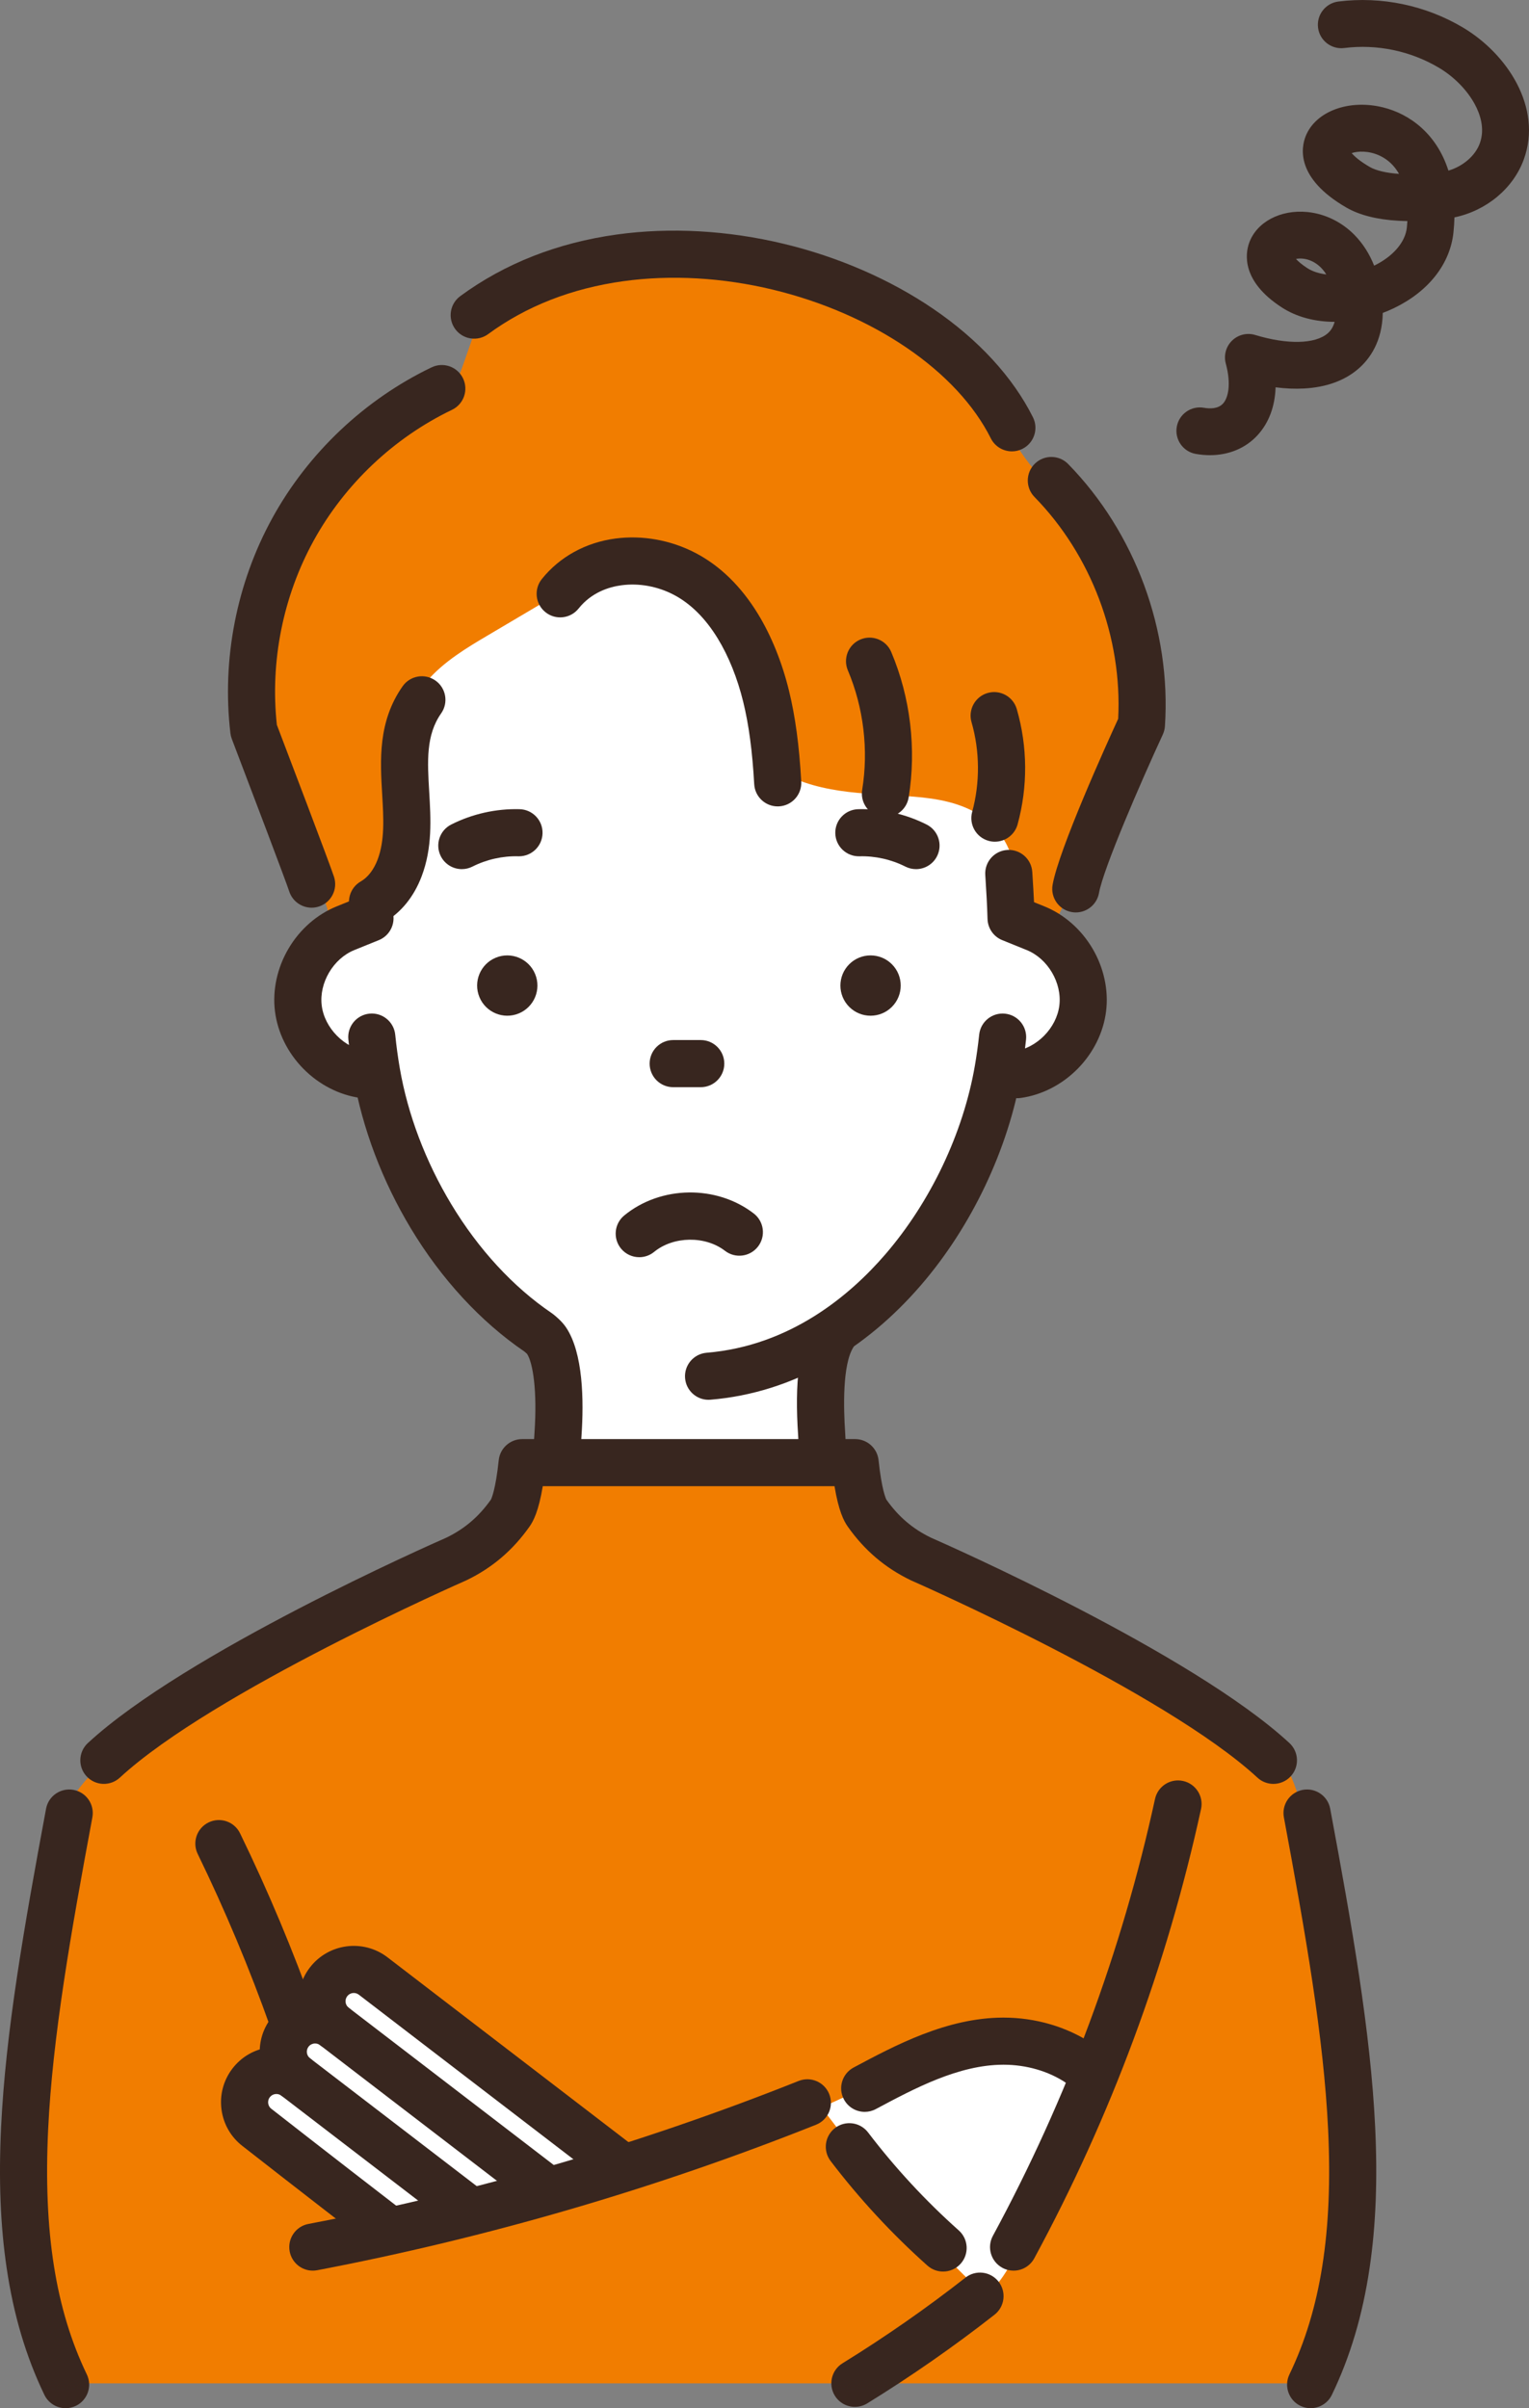 <?xml version="1.0" encoding="UTF-8"?><svg id="_レイヤー_2" xmlns="http://www.w3.org/2000/svg" width="1942.04" height="3057.81" viewBox="0 0 1942.04 3057.81"><rect x="0" y="0" width="1942.04" height="3057.81" fill="#808080" stroke="none"/><defs><style>.cls-1{fill:#fff;}.cls-2{fill:#f17d00;}.cls-3{fill:#38261f;}</style></defs><g id="_layer"><g id="group"><path class="cls-1" d="m1306.23,1200.99c29.06,11.74,48.83,45.31,44.99,76.42-3.59,29.06-27.71,55.18-56.17,62.02.92-6.63,1.73-13.32,2.44-20.02,1.43-13.26-8.19-25.15-21.47-26.58-13.26-1.43-25.18,8.22-26.58,21.47-1.43,13.44-3.29,26.79-5.5,39.67-14.96,86.69-56.96,175.1-115.2,242.6-21.47,24.88-49.87,52.4-85.17,75.5-39.79,26.1-88.34,46.55-145.6,51.32-13.3,1.1-23.17,12.77-22.07,26.07,1.04,12.63,11.6,22.16,24.05,22.16.67,0,1.33-.02,2.03-.07,42.04-3.5,81.6-14.54,118.19-31.48-2.72,22.62-2.88,49.98-.64,82.8.23,3.34.39,6.72.55,10.17h-287.86c.16-2.85.35-6.01.64-10.17,5.45-79.88-7.13-117.09-18.69-134.21-5.06-7.53-13.32-14.11-15.74-15.92-.35-.25-.69-.51-1.06-.76-96.97-65.79-173.63-189.32-195.26-314.65-2.39-13.95-4.37-28.4-5.85-42.94-1.33-13.28-13.21-22.94-26.46-21.61-13.28,1.36-22.94,13.21-21.61,26.49.6,5.8,1.24,11.6,1.98,17.35-24.46-9.62-44.07-33.23-47.27-59.21-3.82-31.11,15.95-64.69,45.04-76.42l31.07-12.59c8.88-3.59,14.8-12.1,15.07-21.68.07-2.28.14-4.49.21-6.63,15.67-11.62,27.94-28.51,35.88-49.36,13.39-35.32,11.3-70.88,9.25-105.28-2.35-39.54-4.35-73.66,16.25-103,6.56-9.34-10.6-34.08-17.92-42.27,20.25-22.81,52.08-44.25,77-59l78.67-46.03c10.08,5.48,29.57,23.22,36.98,13.95,24.05-30.08,75.69-46.28,127.9-19.05,59.07,30.79,83.51,108.02,91.29,139.8,7.25,29.57,11.74,63.1,14.11,105.53.74,12.86,11.39,22.81,24.12,22.81.46,0,.92-.02,1.38-.05,9.34-.53,18.42-31.45,21.97-39.45,30.08,11.74,61.43,20.45,94,22.77,3.64,4.92,9.06,29.01,15.58,30.1,1.31.21,2.62.32,3.91.32,6.83,0,14.95-23.54,19.44-28.35,31.69,1.82,69.99,8.35,95.65,21.95,4.46,2.37-1.02,22.05,2.69,24.86,2.55,4.72,32.69,6.11,37.89,8.27,7.64,8.4,4.97,17.07,7.87,26.09-8.1,4.3-31.61,16.15-31.01,25.91l.32,5.04c1.1,17.42,1.96,31.18,2.55,51.09.3,9.57,6.21,18.09,15.07,21.68l31.11,12.59Z"/><path class="cls-2" d="m1100.43,1007.75c-30.7-2.39-61.1-6.72-88.67-18.06-2.58-44.09-7.46-79.53-15.23-111.33-11.6-47.41-42.07-132.67-115.89-171.17-30.31-15.81-65.26-22.09-98.42-17.65-36.18,4.81-67.98,22.34-89.56,49.36-6.14,7.69-6.83,17.97-2.6,26.19l-70.19,41.51c-26.49,15.69-56.13,33.21-77.9,58.59-9.48-2.49-19.91,1.01-25.87,9.48-30.28,43.15-27.43,91.22-24.92,133.63,1.73,28.93,3.34,56.36-4.65,80.87-7.64,27.29-39.4,43.84-39.9,54.29-.09,1.98-.18,3.98-.28,6.03l-16.52,6.7c-4.03,1.63-7.96,3.5-11.76,5.59l-6.33-21.01c7.02-6.14,10.1-16.09,7.06-25.54-5.13-15.95-62.09-165.39-72.79-193.47-9.04-81.62,7.73-166.01,47.29-237.95,40.06-72.81,103.37-132.69,178.3-168.63,12.04-5.75,17.12-20.2,11.35-32.24-.46-.97-.97-1.86-1.54-2.74,3.27-6.7,5.68-13.65,8.05-20.44l12.38-35.51c5.13.14,10.33-1.38,14.77-4.65,95-69.77,228.65-90.67,366.68-57.35,129.4,31.25,236.8,104.71,280.31,191.74,4.23,8.47,12.77,13.37,21.63,13.37,2.19-.02,4.37-.3,6.54-.92,6.81,10.98,14.45,21.4,22.87,31.2-5.55,9.2-4.44,21.33,3.43,29.39,73.48,75.14,113.61,182.14,107.86,287.08-13.58,29.5-75.3,165.28-83.3,210.31-1.63,9.14,2.09,17.97,8.93,23.29l-8.81,18.04c-5.8-3.75-11.97-6.95-18.41-9.55l-16.55-6.72c-.58-12.96-1.27-23.93-2.07-36.89l-.32-5.02c-.76-11.99-10.08-21.38-21.7-22.55-2.55-8.42-6.65-16.34-11.74-23.52,7.09-2.6,12.86-8.47,15-16.29,12.84-46.99,12.5-96.51-1.04-143.25-3.7-12.82-17.12-20.2-29.92-16.5-12.84,3.7-20.2,17.12-16.5,29.94,11.05,38.18,11.32,78.63.83,117.04-1.24-.74-2.49-1.43-3.73-2.09-26.53-14.08-56.7-17.7-88.02-19.65,9.67-60.32,1.91-124.4-21.88-180.58-5.2-12.29-19.38-18.04-31.69-12.84-12.29,5.22-18.02,19.4-12.82,31.69,20.39,48.16,26.99,103.16,18.55,154.83-.21,1.33-.32,2.65-.32,3.96Z"/><path class="cls-2" d="m662.48,1857.22l423.44-.22,17.27,64.04,51.08,53.51,268.53,118.09s59.77,35.01,74.9,46.7c15.13,11.69,112.43,80.54,126,91.64,38.77,31.72,59.33,238.84,59.33,238.84,0,0,36.77,158.03,36.77,284.56s-49.9,271.83-49.9,271.83H77.7s-58.34-206.74-47.05-347.88c11.29-141.14,39.13-353.68,56.52-387.52,17.39-33.84,81.13-91.73,118.64-116.73,22.51-15.01,117.75-75.95,143.2-85.24,25.45-9.29,128.22-79.49,198.91-97.71,70.69-18.22,99.85-43,104.22-69.96,4.37-26.97,10.33-63.95,10.33-63.95Z"/><polygon class="cls-1" points="311.58 2671.26 347.25 2623.19 417.03 2519.29 463.55 2503.78 587.61 2598.38 776.8 2744.15 655.84 2798.42 483.71 2834.09 311.58 2671.26"/><path class="cls-1" d="m1043.42,2676.01s40.92,52.61,55.54,74.54c14.61,21.92,86.23,97.92,86.23,97.92,0,0,51.15,55.54,64.31,61.38,13.15,5.85,39.46-42.38,42.38-52.61,2.92-10.23,100.84-220.68,100.84-220.68,0,0-36.54-52.61-84.77-48.23-48.23,4.38-168.07,42.38-182.68,49.69-14.61,7.31-81.84,38-81.84,38Z"/><path class="cls-3" d="m811.93,1596.32c-8.66,0-17.25-3.74-23.17-10.97-10.46-12.79-8.58-31.63,4.2-42.1,46.31-37.9,116.98-38.95,164.39-2.44,13.09,10.08,15.53,28.86,5.45,41.96-10.08,13.09-28.86,15.53-41.96,5.45-25.1-19.33-65.47-18.73-89.99,1.34-5.56,4.55-12.27,6.77-18.93,6.77Z"/><path class="cls-3" d="m83.35,3057.81c-11.13,0-21.82-6.24-26.98-16.94-23.39-48.57-39.07-101.31-47.94-161.23-7.93-53.56-10.24-112.02-7.05-178.71,5.8-121.35,29.3-254.89,57.12-404.29,3.02-16.24,18.64-26.96,34.89-23.93,16.24,3.02,26.96,18.64,23.93,34.89-27.41,147.2-50.55,278.62-56.17,396.2-6.2,129.77,9.41,228.63,49.13,311.13,7.17,14.89.91,32.76-13.97,39.93-4.18,2.01-8.61,2.97-12.96,2.97Z"/><path class="cls-3" d="m1664.68,3057.81c-4.35,0-8.77-.95-12.96-2.97-14.89-7.17-21.14-25.05-13.97-39.93,39.72-82.49,55.34-181.36,49.13-311.13-5.62-117.58-28.76-249-56.17-396.2-3.02-16.24,7.69-31.86,23.93-34.89,16.25-3.02,31.86,7.69,34.89,23.93,27.82,149.4,51.32,282.94,57.12,404.29,3.19,66.69.88,125.15-7.05,178.71-8.87,59.92-24.55,112.66-47.94,161.23-5.15,10.7-15.84,16.94-26.98,16.94Z"/><path class="cls-3" d="m1085.84,3056.14c-10.04,0-19.84-5.05-25.49-14.22-8.67-14.07-4.3-32.5,9.77-41.17,53.97-33.27,106.51-69.87,156.17-108.77,13.01-10.19,31.81-7.91,42,5.1,10.19,13.01,7.91,31.81-5.1,42-51.41,40.28-105.81,78.16-161.67,112.6-4.89,3.02-10.32,4.45-15.67,4.45Z"/><path class="cls-3" d="m397.29,2883.15c-14.08,0-26.62-9.98-29.35-24.32-3.1-16.23,7.55-31.9,23.78-34.99,212.34-40.5,421.83-101.59,622.66-181.57,15.35-6.11,32.75,1.37,38.86,16.72,6.11,15.35-1.37,32.75-16.72,38.86-204.35,81.38-417.52,143.54-633.59,184.76-1.89.36-3.78.54-5.64.54Z"/><path class="cls-3" d="m371.84,2594.72c-12.31,0-23.84-7.65-28.19-19.92-26.63-75.04-57.77-149.32-92.54-220.79-7.23-14.86-1.05-32.76,13.81-39.99,14.86-7.23,32.76-1.05,39.99,13.81,35.75,73.46,67.75,149.82,95.13,226.95,5.53,15.57-2.62,32.67-18.19,38.2-3.31,1.17-6.69,1.73-10.01,1.73Z"/><path class="cls-3" d="m1098.33,2681.54c-10.69,0-21.03-5.74-26.42-15.83-7.78-14.57-2.28-32.7,12.3-40.48,52.73-28.16,118.37-63.2,189.84-63.39.18,0,.37,0,.56,0,40.61,0,80.5,11.69,112.39,32.94,13.75,9.16,17.46,27.74,8.3,41.49-9.16,13.75-27.74,17.47-41.49,8.3-22.16-14.77-50.28-22.9-79.2-22.9-.13,0-.27,0-.4,0-56.58.15-112.49,30-161.81,56.34-4.49,2.4-9.31,3.53-14.07,3.53Z"/><path class="cls-3" d="m1287.36,2883.15c-4.81,0-9.69-1.16-14.22-3.61-14.53-7.87-19.93-26.02-12.07-40.55,94.43-174.44,163.72-361.09,205.96-554.76,3.52-16.14,19.46-26.38,35.6-22.85,16.14,3.52,26.37,19.46,22.85,35.6-43.44,199.17-114.7,391.11-211.81,570.49-5.41,10-15.71,15.68-26.34,15.68Z"/><path class="cls-3" d="m1197.85,2884.31c-7.08,0-14.19-2.5-19.89-7.58-45.04-40.13-86.41-84.81-122.97-132.79-10.01-13.14-7.48-31.91,5.67-41.93,13.14-10.01,31.91-7.48,41.93,5.67,34.24,44.95,73,86.79,115.18,124.38,12.34,10.99,13.42,29.9,2.43,42.24-5.91,6.63-14.11,10.01-22.35,10.01Z"/><path class="cls-3" d="m491.73,2859.52c-6.37,0-12.79-2.03-18.23-6.22-90.28-69.53-162.13-125.73-165.38-128.28-14.83-11.42-24.34-27.93-26.79-46.5-2.46-18.63,2.48-37.09,13.9-51.99,11.42-14.9,27.98-24.46,46.6-26.92,18.62-2.46,37.09,2.48,51.99,13.9l222.86,170.88c13.11,10.05,15.59,28.83,5.54,41.94-10.05,13.11-28.83,15.59-41.94,5.54l-222.86-170.88c-4.59-3.52-11.19-2.65-14.71,1.94-2.29,2.99-2.28,6.14-2.07,7.75s1.02,4.66,4.01,6.95c.08.06.16.12.24.18.72.57,73.38,57.42,165.12,128.07,13.09,10.08,15.53,28.87,5.45,41.96-5.89,7.65-14.76,11.66-23.72,11.66Z"/><path class="cls-3" d="m693.1,2808.8c-6.35,0-12.75-2.01-18.18-6.18l-268.34-205.76c-2.99-2.29-6.14-2.28-7.75-2.07-1.61.21-4.66,1.02-6.95,4.01-3.52,4.59-2.65,11.19,1.94,14.71,13.11,10.05,15.59,28.83,5.54,41.94-10.05,13.11-28.83,15.59-41.94,5.54-14.9-11.42-24.46-27.97-26.92-46.6-2.46-18.63,2.48-37.09,13.9-51.99,11.42-14.9,27.98-24.46,46.6-26.92,18.62-2.46,37.09,2.48,51.99,13.9l268.34,205.76c13.11,10.05,15.59,28.83,5.54,41.94-5.89,7.68-14.78,11.71-23.76,11.71Z"/><path class="cls-3" d="m787.33,2779.23c-6.35,0-12.75-2.01-18.18-6.18l-313.41-240.31c-4.59-3.52-11.19-2.65-14.71,1.94-3.52,4.59-2.65,11.19,1.94,14.71,13.11,10.05,15.59,28.83,5.54,41.94-10.05,13.11-28.83,15.59-41.94,5.54-30.77-23.59-36.61-67.82-13.02-98.59,23.59-30.77,67.82-36.61,98.59-13.01l313.4,240.31c13.11,10.05,15.59,28.83,5.54,41.94-5.89,7.68-14.78,11.71-23.76,11.71Z"/><path class="cls-3" d="m473.19,1175.04c-10.39,0-20.48-5.42-26.01-15.08-8.19-14.35-3.21-32.62,11.14-40.81,8.89-5.08,16.44-14.88,21.27-27.6,9.29-24.48,7.61-52.85,5.83-82.88-2.57-43.36-5.48-92.5,25.96-137.28,9.49-13.52,28.15-16.79,41.67-7.29,13.52,9.49,16.79,28.15,7.29,41.67-19.45,27.69-17.48,60.9-15.2,99.36,2.07,35,4.22,71.19-9.62,107.65-9.88,26.04-26.32,46.21-47.54,58.33-4.68,2.67-9.78,3.94-14.81,3.94Z"/><path class="cls-3" d="m395.8,1152.54c-12.64,0-24.39-8.08-28.47-20.76-3.71-11.53-45.64-122.09-72.92-193.6-.88-2.3-1.47-4.7-1.76-7.15-11.08-93.63,7.84-190.68,53.28-273.29,45.44-82.61,117.28-150.55,202.29-191.32,14.9-7.14,32.77-.86,39.91,14.04,7.14,14.9.86,32.77-14.04,39.91-73.85,35.42-136.27,94.45-175.74,166.21-38.89,70.7-55.42,153.59-46.7,233.81,11.35,29.76,67.49,177.11,72.63,193.06,5.06,15.73-3.58,32.58-19.31,37.64-3.05.98-6.14,1.45-9.17,1.45Z"/><path class="cls-3" d="m1285.24,573.11c-10.97,0-21.54-6.06-26.78-16.54-20.97-41.93-57.89-81.69-106.79-114.97-48.79-33.21-107.48-58.71-169.72-73.74-63.97-15.45-129.71-19.19-190.11-10.84-65.63,9.08-123.44,31.69-171.83,67.22-13.32,9.78-32.04,6.91-41.82-6.41-9.78-13.32-6.91-32.04,6.41-41.82,56.49-41.47,123.45-67.8,199.04-78.26,67.74-9.37,141.17-5.24,212.35,11.95,69.18,16.7,134.66,45.21,189.35,82.44,57.32,39.02,101.11,86.63,126.64,137.68,7.39,14.78,1.4,32.75-13.38,40.14-4.29,2.15-8.86,3.16-13.36,3.17Z"/><path class="cls-3" d="m1366.45,1158.57c-1.74,0-3.5-.15-5.27-.47-16.27-2.89-27.11-18.43-24.22-34.69,8.04-45.22,68.78-179.14,83.28-210.71,5.33-102.98-34.17-207.91-106.28-281.65-11.55-11.81-11.34-30.75.47-42.31,11.81-11.55,30.75-11.34,42.31.47,85.09,87.01,131.03,211.46,122.88,332.89-.25,3.65-1.16,7.23-2.7,10.56-28.43,61.47-75.58,170.46-81.05,201.22-2.58,14.49-15.19,24.68-29.42,24.68Zm83.32-238.47h.01-.01Z"/><path class="cls-3" d="m586.6,1103.58c-10.93,0-21.47-6.02-26.73-16.44-7.44-14.75-1.52-32.74,13.23-40.19,26.81-13.53,56.85-20.27,86.87-19.49,16.52.43,29.56,14.17,29.13,30.68-.42,16.25-13.73,29.14-29.89,29.14-.26,0-.53,0-.79-.01-20.16-.52-40.35,4-58.36,13.09-4.32,2.18-8.92,3.21-13.45,3.21Z"/><path class="cls-3" d="m1163.44,1103.58c-4.53,0-9.13-1.03-13.46-3.21-18.01-9.09-38.2-13.62-58.36-13.09-16.51.41-30.25-12.61-30.68-29.13-.43-16.52,12.61-30.25,29.13-30.68,30.02-.78,60.06,5.96,86.87,19.49,14.75,7.44,20.67,25.44,13.23,40.19-5.26,10.43-15.8,16.44-26.73,16.44Z"/><circle class="cls-3" cx="644.31" cy="1251.41" r="38.29" transform="translate(-429.85 341.83) rotate(-22.5)"/><circle class="cls-3" cx="1105.73" cy="1251.41" r="38.3" transform="translate(-561.02 1148.4) rotate(-45)"/><path class="cls-3" d="m1617.4,2265.09c-7.26,0-14.54-2.62-20.29-7.94-117.99-108.97-436.2-248.81-439.4-250.21-.34-.15-.68-.31-1.02-.47-32.54-15.7-58.69-37.98-79.95-68.12-4.93-6.98-11.56-19.67-16.8-51.23h-370.55c-5.24,31.56-11.88,44.25-16.8,51.23-21.26,30.13-47.42,52.41-79.95,68.12-.34.16-.67.32-1.02.47-3.2,1.4-321.41,141.24-439.4,250.21-12.14,11.21-31.06,10.46-42.27-1.68-11.21-12.14-10.46-31.06,1.68-42.27,124.03-114.54,435.75-252.19,455.48-260.84,23.15-11.26,41.09-26.6,56.41-48.23.6-1.14,5.96-12.34,9.93-50.04,1.6-15.23,14.44-26.79,29.75-26.79h422.94c15.31,0,28.15,11.56,29.75,26.79,3.97,37.7,9.34,48.9,9.93,50.04,15.32,21.63,33.26,36.97,56.41,48.23,19.7,8.63,331.45,146.29,455.48,260.84,12.14,11.21,12.89,30.14,1.68,42.27-5.9,6.38-13.93,9.62-21.99,9.62Z"/><path class="cls-3" d="m987.79,1023.93c-15.75,0-28.95-12.31-29.84-28.23-2.37-42.07-6.8-75.27-13.95-104.49-7.37-30.12-18.56-57.96-32.36-80.51-15.72-25.69-34.57-44.38-56.01-55.56-20.51-10.7-44.05-14.96-66.27-12-15.76,2.1-38.01,8.93-54.47,29.54-10.32,12.91-29.14,15.01-42.05,4.69-12.91-10.32-15.01-29.14-4.69-42.05,22.52-28.18,55.66-46.46,93.3-51.49,34.33-4.58,70.5,1.9,101.85,18.25,31.2,16.27,57.9,42.3,79.37,77.37,16.99,27.75,30.63,61.48,39.45,97.53,8.04,32.87,12.99,69.52,15.57,115.35.93,16.5-11.69,30.62-28.19,31.55-.57.03-1.14.05-1.71.05Z"/><path class="cls-3" d="m1124.64,1037.61c-1.6,0-3.22-.13-4.85-.39-16.31-2.66-27.37-18.04-24.71-34.34,8.26-50.62,1.8-104.49-18.18-151.67-6.44-15.21.67-32.77,15.88-39.21,15.21-6.44,32.77.67,39.21,15.88,24.33,57.45,32.19,123.02,22.13,184.64-2.39,14.68-15.09,25.1-29.49,25.1Z"/><path class="cls-3" d="m1263.67,1068.76c-2.61,0-5.27-.34-7.91-1.07-15.94-4.36-25.32-20.81-20.97-36.75,10.08-36.85,9.79-77.31-.81-113.95-4.59-15.87,4.55-32.46,20.42-37.05,15.87-4.59,32.46,4.55,37.05,20.42,13.81,47.75,14.18,98.36,1.05,146.36-3.64,13.29-15.69,22.03-28.84,22.03Z"/><path class="cls-3" d="m1045.11,1886.92c-15.88,0-29.11-12.49-29.86-28.51-.23-4.88-.39-9.73-.55-14.42-.24-7.26-.47-14.12-.92-20.71-4.75-69.34,1.29-115.01,18.99-143.73,8.67-14.06,27.1-18.44,41.17-9.77,14.06,8.67,18.44,27.1,9.77,41.17-13.81,22.4-12.34,77.43-10.23,108.24.52,7.64.78,15.35,1.03,22.81.15,4.49.3,9.14.51,13.6.77,16.5-11.98,30.51-28.48,31.29-.48.02-.95.03-1.43.03Z"/><path class="cls-3" d="m461.86,1394.43c-1.37,0-2.75-.09-4.15-.29-26.77-3.71-52.5-16.9-72.43-37.13-19.93-20.23-32.73-46.15-36.04-72.98-3.31-26.83,2.8-55.08,17.22-79.55,14.41-24.47,36.16-43.52,61.22-53.63l31.02-12.57c15.31-6.21,32.76,1.18,38.96,16.49,6.2,15.31-1.18,32.76-16.49,38.96l-31.06,12.59c-26.82,10.82-45.02,41.73-41.48,70.38,3.54,28.65,28.71,54.21,57.31,58.18,16.37,2.27,27.79,17.38,25.52,33.74-2.08,14.97-14.9,25.81-29.59,25.81Z"/><path class="cls-3" d="m1292.27,1394.43c-14.7,0-27.52-10.84-29.59-25.81-2.27-16.37,9.16-31.47,25.52-33.74,28.6-3.97,53.77-29.52,57.31-58.18,3.54-28.66-14.67-59.56-41.44-70.37l-31.11-12.6c-10.99-4.45-18.31-14.98-18.67-26.83-.59-19.82-1.41-32.86-2.55-50.92l-.32-5.02c-1.03-16.49,11.49-30.7,27.98-31.73,16.48-1.03,30.7,11.49,31.73,27.98l.31,5c.74,11.75,1.38,21.88,1.91,33.33l13.13,5.32c25.02,10.1,46.77,29.14,61.18,53.62,14.41,24.47,20.53,52.72,17.22,79.55-3.31,26.83-16.11,52.74-36.04,72.98-19.93,20.23-45.65,33.42-72.43,37.13-1.39.19-2.78.29-4.15.29Z"/><path class="cls-3" d="m899.93,1777.39c-15.4,0-28.48-11.82-29.78-27.44-1.37-16.46,10.87-30.92,27.34-32.29,106.07-8.8,181.93-72.75,226.89-124.85,57.58-66.72,99.09-154.13,113.87-239.82,2.21-12.78,4.04-26,5.45-39.29,1.75-16.43,16.49-28.33,32.91-26.59,16.43,1.75,28.33,16.48,26.59,32.91-1.55,14.58-3.57,29.1-5.99,43.14-16.58,96.08-63.07,194.03-127.54,268.73-35.29,40.89-74.94,74.01-117.86,98.43-47.17,26.84-97.43,42.64-149.38,46.95-.84.07-1.68.1-2.51.1Z"/><path class="cls-3" d="m707.14,1880c-.52,0-1.04-.01-1.57-.04-16.5-.85-29.18-14.92-28.33-31.42.16-3.18.3-5.8.41-8.13.35-7.03.58-11.68,1.23-21.22,3.65-53.34-2.01-88.45-9.32-99.92-.68-.75-2.18-2.1-3.43-3.11-55.62-37.95-105.46-91.93-144.17-156.17-36.45-60.47-61.74-127.37-73.14-193.45-2.62-15.18-4.76-30.89-6.36-46.69-1.66-16.44,10.31-31.11,26.75-32.78,16.44-1.66,31.11,10.31,32.78,26.75,1.46,14.42,3.41,28.73,5.79,42.54,10.15,58.84,32.78,118.57,65.43,172.74,34.48,57.21,78.53,104.98,127.39,138.13.44.3.87.61,1.29.93,3.32,2.52,11.64,9.26,17.05,17.29,21.81,32.4,22.72,92.84,19.64,137.83-.62,8.99-.82,13.17-1.17,20.11-.12,2.36-.25,5.02-.42,8.25-.83,15.97-14.04,28.37-29.85,28.37Z"/><path class="cls-3" d="m890.03,1380.45h-34.99c-16.52,0-29.92-13.39-29.92-29.92s13.39-29.92,29.92-29.92h34.99c16.52,0,29.92,13.39,29.92,29.92s-13.39,29.92-29.92,29.92Z"/><path class="cls-3" d="m1536.79,577.96c-5.87,0-11.88-.53-17.99-1.61-16.18-2.86-26.98-18.29-24.13-34.46,2.85-16.18,18.29-26.98,34.46-24.13,7.61,1.34,18.01,1.51,24.27-5.34,6.44-7.03,10.74-24.09,3.52-50.88-2.81-10.44.26-21.58,8.02-29.1,7.76-7.52,19-10.24,29.34-7.1,40.81,12.39,76.08,11.62,92.02-2.01,4.22-3.6,7.17-8.51,8.85-14.67-25.49-.04-48.59-6.32-67.03-18.25-51.68-33.44-46.32-68.28-41.62-81.71,9.33-26.65,39.79-42.89,74.09-39.48,22.27,2.21,43.49,12.53,59.74,29.06,10.65,10.83,19.01,23.88,25.03,39.04,24.13-11.76,39.65-29.86,41.56-48.53.28-2.74.5-5.43.66-8.07-3.71-.06-7.48-.18-11.29-.4-27.39-1.53-49.73-7.21-66.39-16.87-64.43-37.37-57.41-75.96-51.4-90.81,12.71-31.42,54.94-47.01,98.23-36.27,34.1,8.46,68.13,33.7,82.96,80.26,18.42-5.39,34.13-18.75,39.9-34.69,6.81-18.82.18-37.52-6.57-49.89-9.77-17.89-26.24-34.62-45.2-45.91-36.06-21.47-78.84-30.4-120.48-25.16-16.3,2.05-31.18-9.5-33.23-25.8-2.05-16.3,9.5-31.18,25.8-33.23,54.73-6.9,110.96,4.85,158.35,33.06,56.32,33.53,100.95,101.71,77.29,167.16-13.41,37.07-47.45,65.29-88.2,73.86-.16,6.06-.56,12.33-1.23,18.82-4.11,40.19-31.69,75.33-75.65,96.42-4.63,2.22-9.36,4.24-14.16,6.05-.68,36.65-16.67,58.69-31.34,71.23-17.43,14.9-40.59,23.23-68.83,24.75-11.45.62-23.46.11-35.96-1.52-.79,24.24-8.51,45.1-22.9,60.81-15.13,16.53-36.57,25.37-60.51,25.37Zm109.32-249.16c2.62,2.92,7.1,6.96,14.35,11.65,6.5,4.21,14.82,6.86,24.13,8-5.48-8.7-12.61-14.83-21.13-18-6.96-2.58-13.21-2.5-17.35-1.65Zm70.71-134.39c3.13,3.73,9.67,9.87,22.95,17.57,8.08,4.69,21.17,7.67,37.19,8.8-5.82-10.29-13.91-18.05-24.14-22.94-14.49-6.93-28.79-5.93-36-3.42Z"/></g></g></svg>